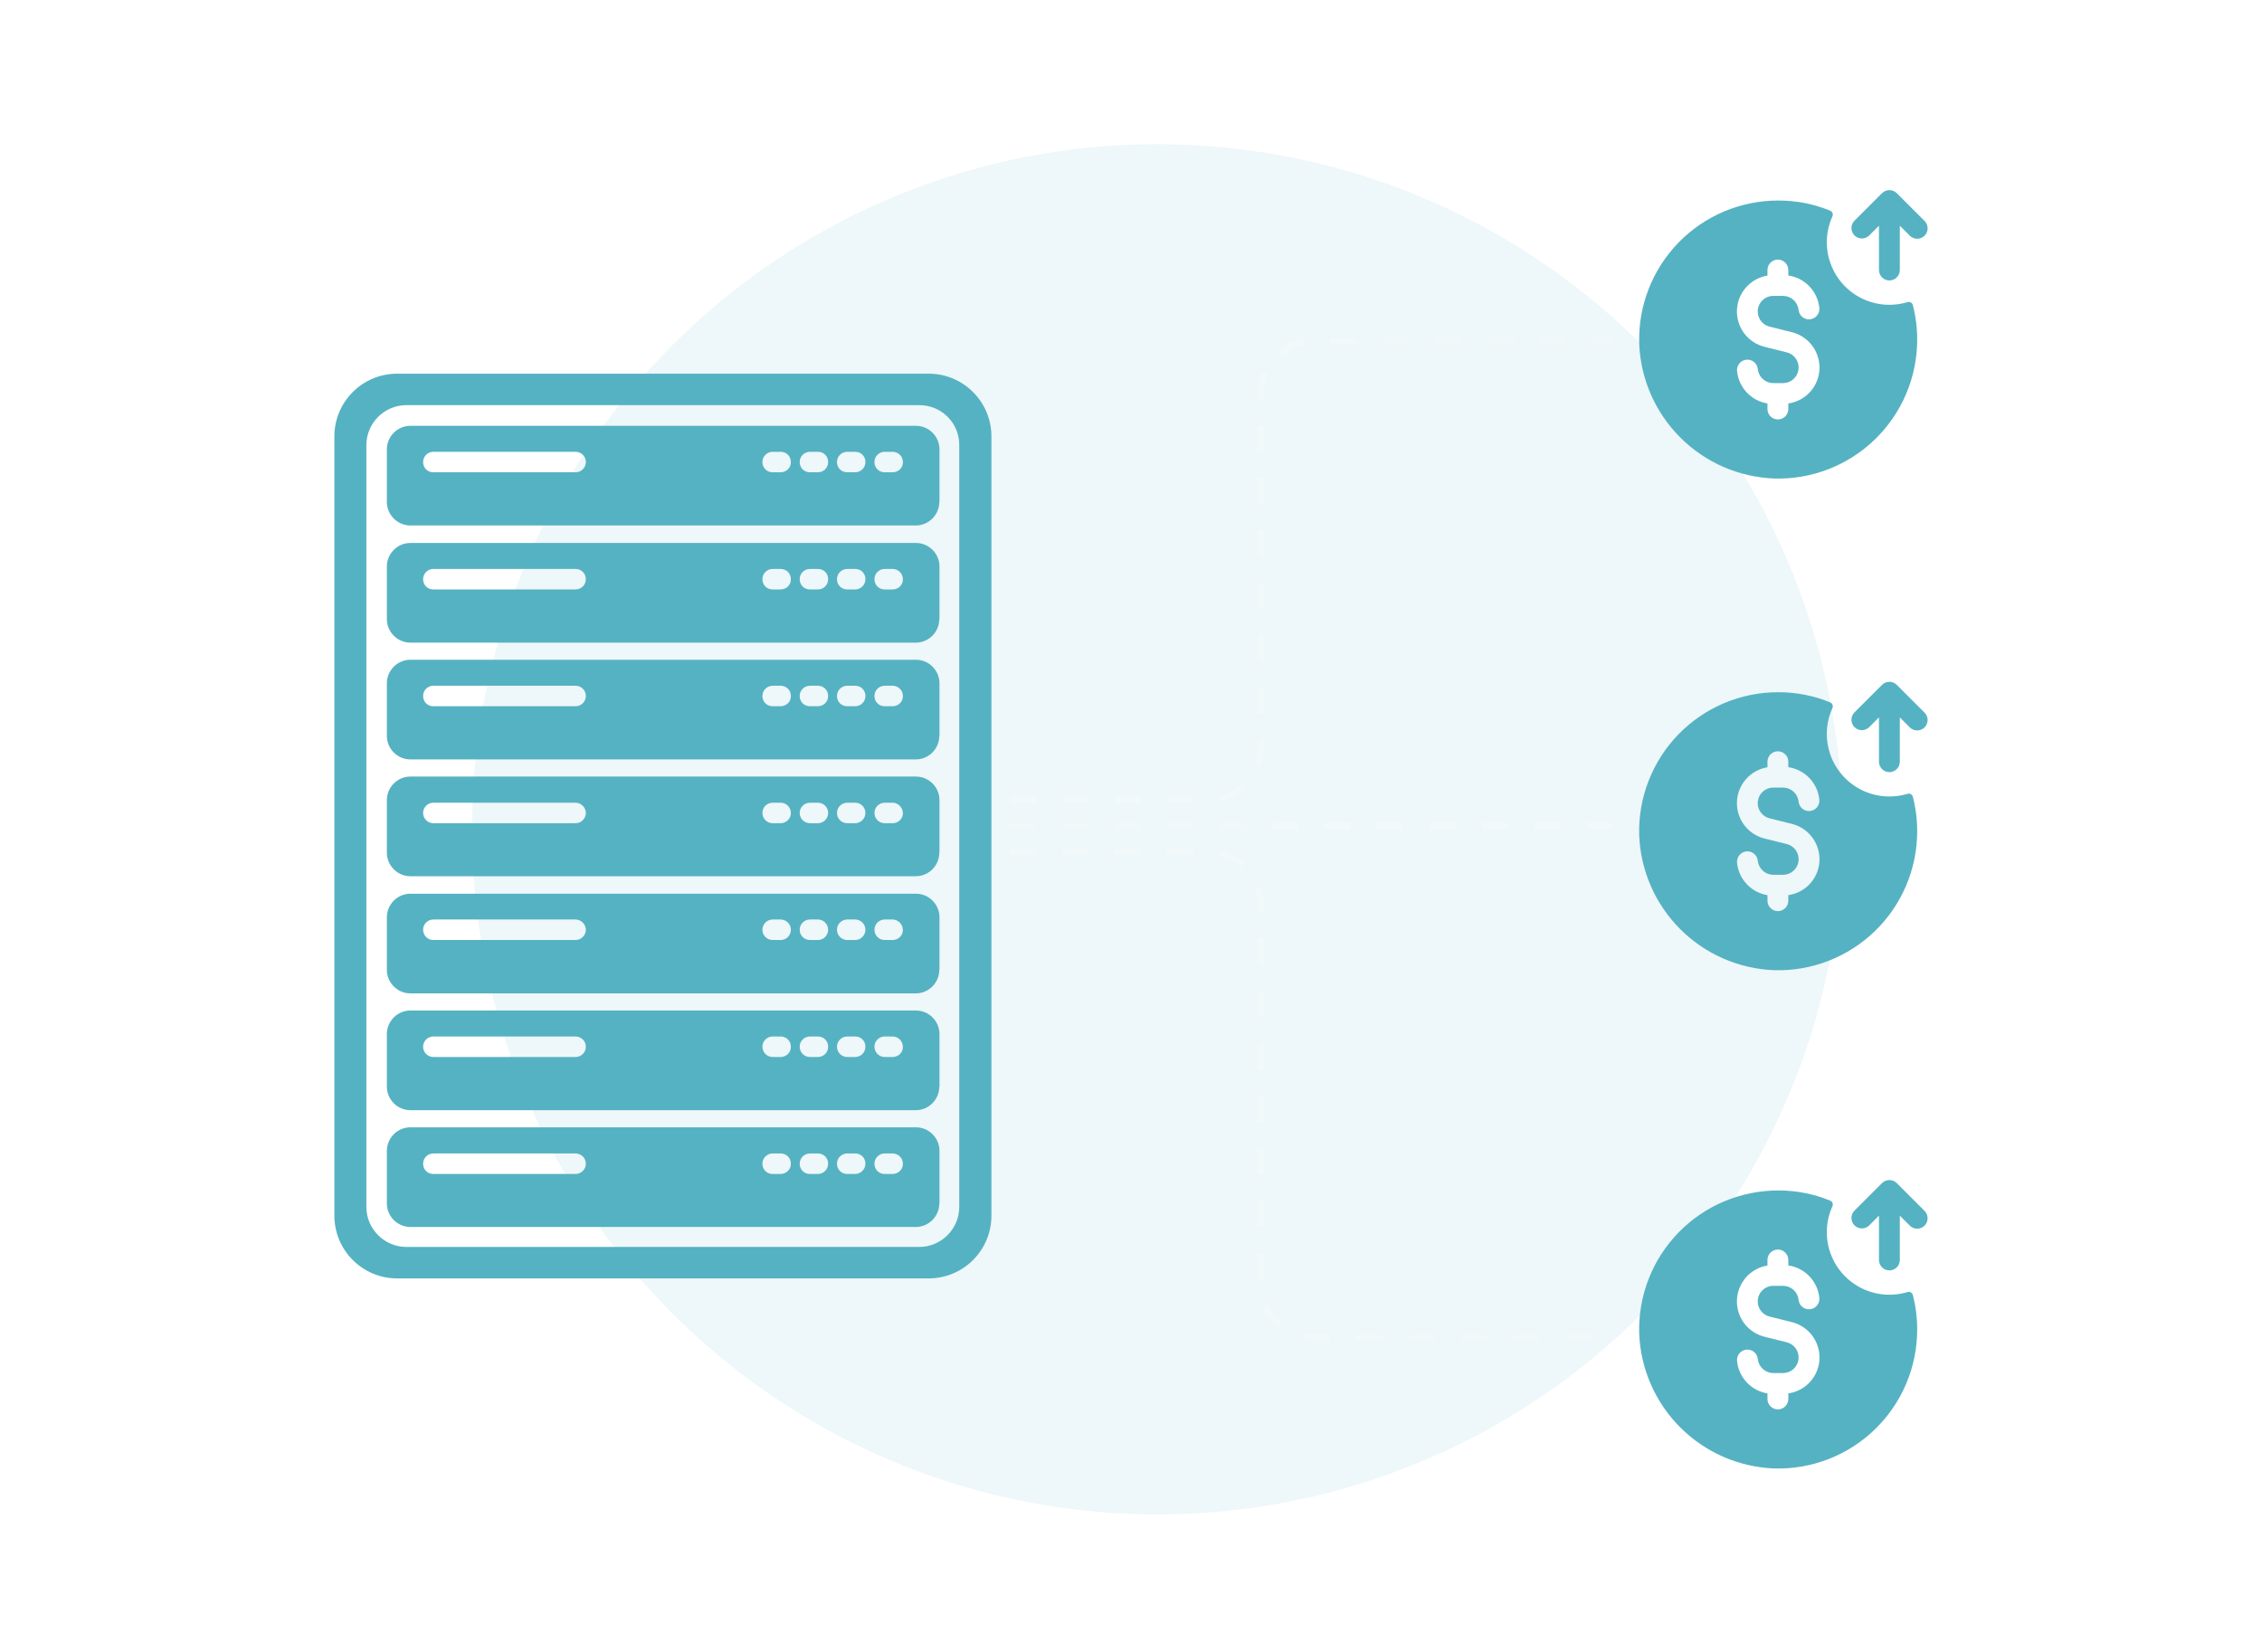 <svg width="345px" height="252px" viewBox="0 0 345 252" fill="none" xmlns="http://www.w3.org/2000/svg" transform="rotate(0) scale(1, 1)">
<g clip-path="url(#clip0_490_14161)">
<g filter="url(#filter0_f_490_14161)">
<circle cx="176.5" cy="126.5" r="104.5" fill="#55b2c2" fill-opacity="0.1"/>
</g>
<path d="M139.704 171.955H62.591C60.623 171.955 59.006 173.572 59.006 175.54V183.572C59.006 185.539 60.623 187.157 62.591 187.157H139.677C141.644 187.157 143.261 185.539 143.261 183.572H143.288V175.54C143.288 173.572 141.671 171.955 139.704 171.955ZM87.792 179.071H66.094C65.205 179.071 64.531 178.397 64.531 177.507C64.531 176.618 65.259 175.944 66.094 175.944H87.792C88.627 175.944 89.355 176.618 89.355 177.507C89.355 178.37 88.627 179.071 87.792 179.071ZM119.057 179.071H117.845C116.955 179.071 116.281 178.397 116.281 177.507C116.281 176.618 117.009 175.944 117.845 175.944H119.057C119.947 175.944 120.621 176.618 120.621 177.507C120.648 178.37 119.92 179.071 119.057 179.071ZM124.745 179.071H123.532C122.642 179.071 121.968 178.397 121.968 177.507C121.968 176.618 122.696 175.944 123.532 175.944H124.745C125.634 175.944 126.308 176.618 126.308 177.507C126.308 178.37 125.607 179.071 124.745 179.071ZM130.432 179.071H129.219C128.329 179.071 127.655 178.397 127.655 177.507C127.655 176.618 128.383 175.944 129.219 175.944H130.432C131.321 175.944 131.995 176.618 131.995 177.507C131.995 178.37 131.267 179.071 130.432 179.071ZM136.146 179.071H134.933C134.043 179.071 133.37 178.397 133.37 177.507C133.37 176.618 134.097 175.944 134.933 175.944H136.146C136.981 175.944 137.709 176.618 137.709 177.507C137.736 178.37 137.008 179.071 136.146 179.071Z" fill="#55b2c2"/>
<path d="M139.704 136.323H62.591C60.623 136.323 59.006 137.94 59.006 139.908V147.94C59.006 149.907 60.623 151.525 62.591 151.525H139.677C141.644 151.525 143.261 149.907 143.261 147.94H143.288V139.908C143.288 137.94 141.671 136.323 139.704 136.323ZM87.792 143.385H66.094C65.205 143.385 64.531 142.657 64.531 141.821C64.531 140.932 65.259 140.258 66.094 140.258H87.792C88.627 140.258 89.355 140.986 89.355 141.821C89.355 142.684 88.627 143.385 87.792 143.385ZM119.057 143.385H117.845C116.955 143.385 116.281 142.657 116.281 141.821C116.281 140.932 117.009 140.258 117.845 140.258H119.057C119.947 140.258 120.621 140.986 120.621 141.821C120.648 142.684 119.92 143.385 119.057 143.385ZM124.745 143.385H123.532C122.642 143.385 121.968 142.657 121.968 141.821C121.968 140.932 122.696 140.258 123.532 140.258H124.745C125.634 140.258 126.308 140.986 126.308 141.821C126.308 142.684 125.607 143.385 124.745 143.385ZM130.432 143.385H129.219C128.329 143.385 127.655 142.657 127.655 141.821C127.655 140.932 128.383 140.258 129.219 140.258H130.432C131.321 140.258 131.995 140.986 131.995 141.821C131.995 142.684 131.267 143.385 130.432 143.385ZM136.146 143.385H134.933C134.043 143.385 133.37 142.657 133.37 141.821C133.37 140.932 134.097 140.258 134.933 140.258H136.146C136.981 140.258 137.682 140.986 137.709 141.821C137.736 142.684 137.008 143.385 136.146 143.385Z" fill="#55b2c2"/>
<path d="M139.704 118.453H62.591C60.623 118.453 59.006 120.07 59.006 122.038V130.07C59.006 132.038 60.623 133.655 62.591 133.655H139.677C141.644 133.655 143.261 132.038 143.261 130.07H143.288V122.038C143.288 120.07 141.671 118.453 139.704 118.453ZM87.792 125.569H66.094C65.205 125.569 64.531 124.841 64.531 124.005C64.531 123.116 65.259 122.442 66.094 122.442H87.792C88.627 122.442 89.355 123.17 89.355 124.005C89.355 124.868 88.627 125.569 87.792 125.569ZM119.057 125.569H117.845C116.955 125.569 116.281 124.841 116.281 124.005C116.281 123.116 117.009 122.442 117.845 122.442H119.057C119.947 122.442 120.621 123.17 120.621 124.005C120.648 124.868 119.92 125.569 119.057 125.569ZM124.745 125.569H123.532C122.642 125.569 121.968 124.841 121.968 124.005C121.968 123.116 122.696 122.442 123.532 122.442H124.745C125.634 122.442 126.308 123.17 126.308 124.005C126.308 124.868 125.607 125.569 124.745 125.569ZM130.432 125.569H129.219C128.329 125.569 127.655 124.841 127.655 124.005C127.655 123.116 128.383 122.442 129.219 122.442H130.432C131.321 122.442 131.995 123.17 131.995 124.005C131.995 124.868 131.267 125.569 130.432 125.569ZM136.146 125.569H134.933C134.043 125.569 133.37 124.841 133.37 124.005C133.37 123.116 134.097 122.442 134.933 122.442H136.146C136.981 122.442 137.682 123.17 137.709 124.005C137.736 124.868 137.008 125.569 136.146 125.569Z" fill="#55b2c2"/>
<path d="M139.704 82.821H62.591C60.623 82.821 59.006 84.438 59.006 86.406V94.438C59.006 96.406 60.623 98.023 62.591 98.023H139.677C141.644 98.023 143.261 96.406 143.261 94.438H143.288V86.406C143.288 84.438 141.671 82.821 139.704 82.821ZM87.792 89.91H66.094C65.205 89.91 64.531 89.236 64.531 88.347C64.531 87.457 65.259 86.783 66.094 86.783H87.792C88.627 86.783 89.355 87.457 89.355 88.347C89.355 89.236 88.627 89.91 87.792 89.91ZM119.057 89.91H117.845C116.955 89.91 116.281 89.236 116.281 88.347C116.281 87.457 117.009 86.783 117.845 86.783H119.057C119.947 86.783 120.621 87.457 120.621 88.347C120.648 89.236 119.92 89.91 119.057 89.91ZM124.745 89.91H123.532C122.642 89.91 121.968 89.236 121.968 88.347C121.968 87.457 122.696 86.783 123.532 86.783H124.745C125.634 86.783 126.308 87.457 126.308 88.347C126.308 89.236 125.607 89.91 124.745 89.91ZM130.432 89.91H129.219C128.329 89.91 127.655 89.236 127.655 88.347C127.655 87.457 128.383 86.783 129.219 86.783H130.432C131.321 86.783 131.995 87.457 131.995 88.347C131.995 89.236 131.267 89.91 130.432 89.91ZM136.146 89.91H134.933C134.043 89.91 133.37 89.236 133.37 88.347C133.37 87.457 134.097 86.783 134.933 86.783H136.146C136.981 86.783 137.709 87.457 137.709 88.347C137.736 89.236 137.008 89.91 136.146 89.91Z" fill="#55b2c2"/>
<path d="M139.704 100.637H62.591C60.623 100.637 59.006 102.254 59.006 104.222V112.254C59.006 114.221 60.623 115.839 62.591 115.839H139.677C141.644 115.839 143.261 114.221 143.261 112.254H143.288V104.222C143.288 102.254 141.671 100.637 139.704 100.637ZM87.792 107.726H66.094C65.205 107.726 64.531 107.052 64.531 106.162C64.531 105.273 65.259 104.599 66.094 104.599H87.792C88.627 104.599 89.355 105.273 89.355 106.162C89.355 107.052 88.627 107.726 87.792 107.726ZM119.057 107.726H117.845C116.955 107.726 116.281 107.052 116.281 106.162C116.281 105.273 117.009 104.599 117.845 104.599H119.057C119.947 104.599 120.621 105.273 120.621 106.162C120.648 107.052 119.92 107.726 119.057 107.726ZM124.745 107.726H123.532C122.642 107.726 121.968 107.052 121.968 106.162C121.968 105.273 122.696 104.599 123.532 104.599H124.745C125.634 104.599 126.308 105.273 126.308 106.162C126.308 107.052 125.607 107.726 124.745 107.726ZM130.432 107.726H129.219C128.329 107.726 127.655 107.052 127.655 106.162C127.655 105.273 128.383 104.599 129.219 104.599H130.432C131.321 104.599 131.995 105.273 131.995 106.162C131.995 107.052 131.267 107.726 130.432 107.726ZM136.146 107.726H134.933C134.043 107.726 133.37 107.052 133.37 106.162C133.37 105.273 134.097 104.599 134.933 104.599H136.146C136.981 104.599 137.709 105.273 137.709 106.162C137.736 107.052 137.008 107.726 136.146 107.726Z" fill="#55b2c2"/>
<path d="M139.704 154.139H62.591C60.623 154.139 59.006 155.756 59.006 157.724V165.756C59.006 167.723 60.623 169.341 62.591 169.341H139.677C141.644 169.341 143.261 167.723 143.261 165.756H143.288V157.724C143.288 155.756 141.671 154.139 139.704 154.139ZM87.792 161.228H66.094C65.205 161.228 64.531 160.5 64.531 159.664C64.531 158.775 65.259 158.101 66.094 158.101H87.792C88.627 158.101 89.355 158.775 89.355 159.664C89.355 160.554 88.627 161.228 87.792 161.228ZM119.057 161.228H117.845C116.955 161.228 116.281 160.5 116.281 159.664C116.281 158.775 117.009 158.101 117.845 158.101H119.057C119.947 158.101 120.621 158.775 120.621 159.664C120.648 160.554 119.92 161.228 119.057 161.228ZM124.745 161.228H123.532C122.642 161.228 121.968 160.5 121.968 159.664C121.968 158.775 122.696 158.101 123.532 158.101H124.745C125.634 158.101 126.308 158.775 126.308 159.664C126.308 160.554 125.607 161.228 124.745 161.228ZM130.432 161.228H129.219C128.329 161.228 127.655 160.5 127.655 159.664C127.655 158.775 128.383 158.101 129.219 158.101H130.432C131.321 158.101 131.995 158.775 131.995 159.664C131.995 160.554 131.267 161.228 130.432 161.228ZM136.146 161.228H134.933C134.043 161.228 133.37 160.5 133.37 159.664C133.37 158.775 134.097 158.101 134.933 158.101H136.146C136.981 158.101 137.682 158.775 137.709 159.664C137.736 160.554 137.008 161.228 136.146 161.228Z" fill="#55b2c2"/>
<path d="M141.643 57H60.568C55.285 57 51 61.285 51 66.568V185.432C51 190.714 55.285 195 60.568 195H141.643C146.926 195 151.212 190.714 151.212 185.432V66.568C151.212 61.285 146.926 57 141.643 57ZM146.306 184.111C146.306 187.453 143.557 190.202 140.215 190.202H61.97C58.628 190.202 55.879 187.453 55.879 184.111V67.889C55.879 64.547 58.628 61.798 61.97 61.798H140.215C143.611 61.798 146.333 64.547 146.306 67.889V184.111Z" fill="#55b2c2"/>
<path d="M139.704 64.951H62.591C60.623 64.951 59.006 66.568 59.006 68.536V76.568C59.006 78.535 60.623 80.153 62.591 80.153H139.677C141.644 80.153 143.261 78.535 143.261 76.568H143.288V68.536C143.288 66.568 141.671 64.951 139.704 64.951ZM87.792 72.04H66.094C65.205 72.04 64.531 71.366 64.531 70.477C64.531 69.587 65.259 68.913 66.094 68.913H87.792C88.627 68.913 89.355 69.587 89.355 70.477C89.355 71.366 88.627 72.04 87.792 72.04ZM119.057 72.04H117.845C116.955 72.04 116.281 71.366 116.281 70.477C116.281 69.587 117.009 68.913 117.845 68.913H119.057C119.947 68.913 120.621 69.587 120.621 70.477C120.648 71.366 119.92 72.04 119.057 72.04ZM124.745 72.04H123.532C122.642 72.04 121.968 71.366 121.968 70.477C121.968 69.587 122.696 68.913 123.532 68.913H124.745C125.634 68.913 126.308 69.587 126.308 70.477C126.308 71.366 125.607 72.04 124.745 72.04ZM130.432 72.04H129.219C128.329 72.04 127.655 71.366 127.655 70.477C127.655 69.587 128.383 68.913 129.219 68.913H130.432C131.321 68.913 131.995 69.587 131.995 70.477C131.995 71.366 131.267 72.04 130.432 72.04ZM136.146 72.04H134.933C134.043 72.04 133.37 71.366 133.37 70.477C133.37 69.587 134.097 68.913 134.933 68.913H136.146C136.981 68.913 137.709 69.587 137.709 70.477C137.736 71.366 137.008 72.04 136.146 72.04Z" fill="#55b2c2"/>
<path d="M293.534 35.952C293.387 36.1 293.212 36.217 293.019 36.297C292.826 36.377 292.619 36.419 292.41 36.419C292.202 36.419 291.995 36.377 291.802 36.297C291.609 36.217 291.434 36.1 291.287 35.952L289.76 34.428V41.189C289.76 41.611 289.593 42.015 289.295 42.313C288.996 42.611 288.592 42.779 288.17 42.779C287.749 42.779 287.344 42.611 287.046 42.313C286.748 42.015 286.58 41.611 286.58 41.189V34.428L285.054 35.952C284.752 36.233 284.354 36.386 283.942 36.378C283.53 36.371 283.137 36.204 282.845 35.913C282.554 35.622 282.387 35.229 282.38 34.817C282.373 34.405 282.526 34.006 282.806 33.705L287.047 29.464C287.345 29.167 287.749 29 288.17 29C288.591 29 288.996 29.167 289.294 29.464L293.534 33.705C293.682 33.852 293.799 34.027 293.879 34.22C293.959 34.413 294 34.62 294 34.828C294 35.037 293.959 35.244 293.879 35.436C293.799 35.629 293.682 35.804 293.534 35.952ZM292.41 51.79C292.412 54.626 291.844 57.433 290.741 60.045C289.638 62.658 288.022 65.022 285.989 66.999C283.956 68.976 281.547 70.525 278.904 71.554C276.262 72.584 273.44 73.072 270.605 72.991C265.209 72.784 260.089 70.548 256.271 66.729C252.452 62.91 250.216 57.791 250.009 52.394C249.928 49.559 250.416 46.737 251.446 44.095C252.475 41.452 254.024 39.043 256 37.01C257.977 34.977 260.342 33.361 262.954 32.258C265.567 31.154 268.374 30.587 271.21 30.588C273.934 30.578 276.634 31.106 279.154 32.142C279.233 32.177 279.305 32.228 279.364 32.291C279.424 32.355 279.47 32.43 279.5 32.512C279.53 32.593 279.543 32.68 279.538 32.767C279.534 32.854 279.512 32.939 279.474 33.018C278.851 34.393 278.564 35.896 278.636 37.404C278.707 38.911 279.136 40.38 279.885 41.691C280.635 43.001 281.685 44.114 282.949 44.939C284.212 45.765 285.654 46.278 287.155 46.438C288.423 46.57 289.706 46.451 290.929 46.089C291.01 46.061 291.095 46.051 291.181 46.058C291.266 46.064 291.349 46.088 291.425 46.128C291.5 46.167 291.567 46.222 291.622 46.288C291.676 46.354 291.716 46.43 291.741 46.513C292.187 48.236 292.413 50.009 292.41 51.79ZM277.51 56.066C277.51 54.826 277.096 53.622 276.333 52.644C275.57 51.666 274.503 50.972 273.3 50.67L269.891 49.822C269.37 49.692 268.909 49.389 268.583 48.963C268.259 48.549 268.085 48.037 268.089 47.511C268.09 46.881 268.341 46.276 268.787 45.831C269.233 45.386 269.837 45.135 270.467 45.134H271.952C272.538 45.135 273.103 45.352 273.539 45.743C273.975 46.134 274.252 46.672 274.318 47.255C274.335 47.467 274.395 47.673 274.493 47.862C274.592 48.05 274.727 48.217 274.892 48.352C275.056 48.488 275.246 48.589 275.45 48.649C275.654 48.71 275.868 48.729 276.079 48.705C276.291 48.681 276.496 48.615 276.681 48.511C276.867 48.407 277.029 48.267 277.16 48.098C277.29 47.93 277.385 47.737 277.44 47.532C277.494 47.326 277.507 47.111 277.477 46.901C277.34 45.679 276.802 44.538 275.948 43.656C275.093 42.773 273.969 42.199 272.753 42.024V41.189C272.753 40.767 272.585 40.363 272.287 40.064C271.989 39.766 271.585 39.599 271.163 39.599C270.741 39.599 270.337 39.766 270.039 40.064C269.74 40.363 269.573 40.767 269.573 41.189V42.037C268.312 42.242 267.16 42.876 266.312 43.832C265.464 44.788 264.972 46.007 264.919 47.284C264.865 48.56 265.254 49.816 266.019 50.84C266.785 51.863 267.879 52.591 269.119 52.901L272.528 53.749C273.091 53.89 273.583 54.233 273.911 54.711C274.239 55.19 274.381 55.772 274.31 56.348C274.239 56.924 273.96 57.454 273.526 57.839C273.092 58.224 272.532 58.437 271.952 58.438H270.467C269.882 58.437 269.317 58.221 268.88 57.83C268.444 57.439 268.167 56.901 268.101 56.318C268.084 56.106 268.024 55.9 267.926 55.711C267.827 55.523 267.692 55.356 267.527 55.22C267.363 55.085 267.173 54.984 266.969 54.924C266.765 54.863 266.551 54.844 266.34 54.868C266.128 54.892 265.924 54.958 265.738 55.062C265.552 55.166 265.39 55.306 265.259 55.475C265.129 55.643 265.034 55.836 264.98 56.041C264.925 56.247 264.913 56.462 264.943 56.672C265.076 57.879 265.601 59.008 266.437 59.887C267.274 60.767 268.375 61.348 269.573 61.542V62.391C269.573 62.812 269.74 63.217 270.039 63.515C270.337 63.813 270.741 63.981 271.163 63.981C271.585 63.981 271.989 63.813 272.287 63.515C272.585 63.217 272.753 62.812 272.753 62.391V61.542C274.074 61.356 275.282 60.699 276.157 59.692C277.031 58.685 277.512 57.395 277.51 56.062V56.066Z" fill="#55b2c2"/>
<path d="M293.534 110.952C293.387 111.1 293.212 111.217 293.019 111.297C292.826 111.377 292.619 111.419 292.41 111.419C292.202 111.419 291.995 111.377 291.802 111.297C291.609 111.217 291.434 111.1 291.287 110.952L289.76 109.427V116.189C289.76 116.61 289.593 117.015 289.295 117.313C288.996 117.611 288.592 117.779 288.17 117.779C287.749 117.779 287.344 117.611 287.046 117.313C286.748 117.015 286.58 116.61 286.58 116.189V109.427L285.054 110.952C284.752 111.233 284.354 111.386 283.942 111.378C283.53 111.371 283.137 111.204 282.845 110.913C282.554 110.622 282.387 110.229 282.38 109.817C282.373 109.405 282.526 109.006 282.806 108.705L287.047 104.464C287.345 104.167 287.749 104 288.17 104C288.591 104 288.996 104.167 289.294 104.464L293.534 108.705C293.682 108.852 293.799 109.027 293.879 109.22C293.959 109.413 294 109.619 294 109.828C294 110.037 293.959 110.244 293.879 110.436C293.799 110.629 293.682 110.804 293.534 110.952ZM292.41 126.79C292.412 129.625 291.844 132.433 290.741 135.045C289.638 137.658 288.022 140.022 285.989 141.999C283.956 143.976 281.547 145.525 278.904 146.554C276.262 147.584 273.44 148.072 270.605 147.991C265.209 147.784 260.089 145.548 256.271 141.729C252.452 137.91 250.216 132.791 250.009 127.394C249.928 124.559 250.416 121.737 251.446 119.095C252.475 116.452 254.024 114.043 256 112.01C257.977 109.977 260.342 108.361 262.954 107.258C265.567 106.154 268.374 105.587 271.21 105.588C273.934 105.578 276.634 106.106 279.154 107.142C279.233 107.177 279.305 107.228 279.364 107.291C279.424 107.355 279.47 107.43 279.5 107.512C279.53 107.593 279.543 107.68 279.538 107.767C279.534 107.854 279.512 107.939 279.474 108.018C278.851 109.393 278.564 110.896 278.636 112.404C278.707 113.911 279.136 115.381 279.885 116.691C280.635 118.001 281.685 119.114 282.949 119.939C284.212 120.765 285.654 121.278 287.155 121.438C288.423 121.57 289.706 121.451 290.929 121.088C291.01 121.061 291.095 121.051 291.181 121.058C291.266 121.064 291.349 121.088 291.425 121.128C291.5 121.167 291.567 121.222 291.622 121.288C291.676 121.354 291.716 121.43 291.741 121.513C292.187 123.236 292.413 125.009 292.41 126.79ZM277.51 131.066C277.51 129.826 277.096 128.622 276.333 127.644C275.57 126.666 274.503 125.972 273.3 125.67L269.891 124.822C269.37 124.692 268.909 124.389 268.583 123.963C268.259 123.549 268.085 123.037 268.089 122.511C268.09 121.881 268.341 121.277 268.787 120.831C269.233 120.385 269.837 120.135 270.467 120.134H271.952C272.538 120.135 273.103 120.352 273.539 120.743C273.975 121.134 274.252 121.672 274.318 122.255C274.335 122.467 274.395 122.673 274.493 122.862C274.592 123.05 274.727 123.217 274.892 123.352C275.056 123.488 275.246 123.589 275.45 123.649C275.654 123.71 275.868 123.729 276.079 123.705C276.291 123.681 276.496 123.615 276.681 123.511C276.867 123.407 277.029 123.267 277.16 123.098C277.29 122.93 277.385 122.737 277.44 122.532C277.494 122.326 277.507 122.111 277.477 121.9C277.34 120.679 276.802 119.538 275.948 118.655C275.093 117.773 273.969 117.199 272.753 117.024V116.189C272.753 115.767 272.585 115.363 272.287 115.064C271.989 114.766 271.585 114.599 271.163 114.599C270.741 114.599 270.337 114.766 270.039 115.064C269.74 115.363 269.573 115.767 269.573 116.189V117.037C268.312 117.242 267.16 117.876 266.312 118.832C265.464 119.788 264.972 121.007 264.919 122.284C264.865 123.56 265.254 124.816 266.019 125.84C266.785 126.863 267.879 127.591 269.119 127.901L272.528 128.749C273.091 128.89 273.583 129.233 273.911 129.711C274.239 130.19 274.381 130.772 274.31 131.348C274.239 131.924 273.96 132.454 273.526 132.839C273.092 133.224 272.532 133.437 271.952 133.438H270.467C269.882 133.437 269.317 133.221 268.88 132.83C268.444 132.439 268.167 131.901 268.101 131.318C268.084 131.106 268.024 130.9 267.926 130.711C267.827 130.523 267.692 130.356 267.527 130.22C267.363 130.085 267.173 129.984 266.969 129.924C266.765 129.863 266.551 129.844 266.34 129.868C266.128 129.892 265.924 129.957 265.738 130.062C265.552 130.166 265.39 130.306 265.259 130.475C265.129 130.643 265.034 130.836 264.98 131.041C264.925 131.247 264.913 131.462 264.943 131.672C265.076 132.879 265.601 134.008 266.437 134.887C267.274 135.767 268.375 136.348 269.573 136.542V137.391C269.573 137.812 269.74 138.217 270.039 138.515C270.337 138.813 270.741 138.981 271.163 138.981C271.585 138.981 271.989 138.813 272.287 138.515C272.585 138.217 272.753 137.812 272.753 137.391V136.542C274.074 136.356 275.282 135.699 276.157 134.692C277.031 133.685 277.512 132.395 277.51 131.062V131.066Z" fill="#55b2c2"/>
<path d="M293.534 186.952C293.387 187.1 293.212 187.217 293.019 187.297C292.826 187.377 292.619 187.419 292.41 187.419C292.202 187.419 291.995 187.377 291.802 187.297C291.609 187.217 291.434 187.1 291.287 186.952L289.76 185.427V192.189C289.76 192.61 289.593 193.015 289.295 193.313C288.996 193.611 288.592 193.779 288.17 193.779C287.749 193.779 287.344 193.611 287.046 193.313C286.748 193.015 286.58 192.61 286.58 192.189V185.427L285.054 186.952C284.752 187.233 284.354 187.386 283.942 187.378C283.53 187.371 283.137 187.204 282.845 186.913C282.554 186.622 282.387 186.229 282.38 185.817C282.373 185.405 282.526 185.006 282.806 184.705L287.047 180.464C287.345 180.167 287.749 180 288.17 180C288.591 180 288.996 180.167 289.294 180.464L293.534 184.705C293.682 184.852 293.799 185.027 293.879 185.22C293.959 185.413 294 185.619 294 185.828C294 186.037 293.959 186.244 293.879 186.436C293.799 186.629 293.682 186.804 293.534 186.952ZM292.41 202.79C292.412 205.625 291.844 208.433 290.741 211.045C289.638 213.658 288.022 216.022 285.989 217.999C283.956 219.976 281.547 221.525 278.904 222.554C276.262 223.584 273.44 224.072 270.605 223.991C265.209 223.784 260.089 221.548 256.271 217.729C252.452 213.91 250.216 208.791 250.009 203.394C249.928 200.559 250.416 197.737 251.446 195.095C252.475 192.452 254.024 190.043 256 188.01C257.977 185.977 260.342 184.361 262.954 183.258C265.567 182.154 268.374 181.587 271.21 181.588C273.934 181.578 276.634 182.106 279.154 183.142C279.233 183.177 279.305 183.228 279.364 183.291C279.424 183.355 279.47 183.43 279.5 183.512C279.53 183.593 279.543 183.68 279.538 183.767C279.534 183.854 279.512 183.939 279.474 184.018C278.851 185.393 278.564 186.896 278.636 188.404C278.707 189.911 279.136 191.381 279.885 192.691C280.635 194.001 281.685 195.114 282.949 195.939C284.212 196.765 285.654 197.278 287.155 197.438C288.423 197.57 289.706 197.451 290.929 197.088C291.01 197.061 291.095 197.051 291.181 197.058C291.266 197.064 291.349 197.088 291.425 197.128C291.5 197.167 291.567 197.222 291.622 197.288C291.676 197.354 291.716 197.43 291.741 197.513C292.187 199.236 292.413 201.009 292.41 202.79ZM277.51 207.066C277.51 205.826 277.096 204.622 276.333 203.644C275.57 202.666 274.503 201.972 273.3 201.67L269.891 200.822C269.37 200.692 268.909 200.389 268.583 199.963C268.259 199.549 268.085 199.037 268.089 198.511C268.09 197.881 268.341 197.277 268.787 196.831C269.233 196.385 269.837 196.135 270.467 196.134H271.952C272.538 196.135 273.103 196.352 273.539 196.743C273.975 197.134 274.252 197.672 274.318 198.255C274.335 198.467 274.395 198.673 274.493 198.862C274.592 199.05 274.727 199.217 274.892 199.352C275.056 199.488 275.246 199.589 275.45 199.649C275.654 199.71 275.868 199.729 276.079 199.705C276.291 199.681 276.496 199.615 276.681 199.511C276.867 199.407 277.029 199.267 277.16 199.098C277.29 198.93 277.385 198.737 277.44 198.532C277.494 198.326 277.507 198.111 277.477 197.9C277.34 196.679 276.802 195.538 275.948 194.655C275.093 193.773 273.969 193.199 272.753 193.024V192.189C272.753 191.767 272.585 191.363 272.287 191.064C271.989 190.766 271.585 190.599 271.163 190.599C270.741 190.599 270.337 190.766 270.039 191.064C269.74 191.363 269.573 191.767 269.573 192.189V193.037C268.312 193.242 267.16 193.876 266.312 194.832C265.464 195.788 264.972 197.007 264.919 198.284C264.865 199.56 265.254 200.816 266.019 201.84C266.785 202.863 267.879 203.591 269.119 203.901L272.528 204.749C273.091 204.89 273.583 205.233 273.911 205.711C274.239 206.19 274.381 206.772 274.31 207.348C274.239 207.924 273.96 208.454 273.526 208.839C273.092 209.224 272.532 209.437 271.952 209.438H270.467C269.882 209.437 269.317 209.221 268.88 208.83C268.444 208.439 268.167 207.901 268.101 207.318C268.084 207.106 268.024 206.9 267.926 206.711C267.827 206.523 267.692 206.356 267.527 206.22C267.363 206.085 267.173 205.984 266.969 205.924C266.765 205.863 266.551 205.844 266.34 205.868C266.128 205.892 265.924 205.957 265.738 206.062C265.552 206.166 265.39 206.306 265.259 206.475C265.129 206.643 265.034 206.836 264.98 207.041C264.925 207.247 264.913 207.462 264.943 207.672C265.076 208.879 265.601 210.008 266.437 210.887C267.274 211.767 268.375 212.348 269.573 212.542V213.391C269.573 213.812 269.74 214.217 270.039 214.515C270.337 214.813 270.741 214.981 271.163 214.981C271.585 214.981 271.989 214.813 272.287 214.515C272.585 214.217 272.753 213.812 272.753 213.391V212.542C274.074 212.356 275.282 211.699 276.157 210.692C277.031 209.685 277.512 208.395 277.51 207.062V207.066Z" fill="#55b2c2"/>
<path d="M154 122H184.292C188.71 122 192.292 118.418 192.292 114V60C192.292 55.582 195.874 52 200.292 52H246" stroke="url(#paint0_linear_490_14161)" stroke-linejoin="round" stroke-dasharray="4 4"/>
<path d="M154 130H184.292C188.71 130 192.292 133.582 192.292 138V196C192.292 200.418 195.874 204 200.292 204H246" stroke="url(#paint1_linear_490_14161)" stroke-linejoin="round" stroke-dasharray="4 4"/>
<path d="M154 126H246" stroke="url(#paint2_linear_490_14161)" stroke-linejoin="round" stroke-dasharray="4 4"/>
</g>
<defs>
<filter id="filter0_f_490_14161" x="-128" y="-178" width="609" height="609" filterUnits="userSpaceOnUse" color-interpolation-filters="sRGB">
<feFlood flood-opacity="0" result="BackgroundImageFix"/>
<feBlend mode="normal" in="SourceGraphic" in2="BackgroundImageFix" result="shape"/>
<feGaussianBlur stdDeviation="100" result="effect1_foregroundBlur_490_14161"/>
</filter>
<linearGradient id="paint0_linear_490_14161" x1="240.091" y1="117.042" x2="195.936" y2="115.658" gradientUnits="userSpaceOnUse">
<stop stop-color="#ffffff" stop-opacity="0.12" data-originalstopcolor="#ffffff"/>
<stop offset="0.528" stop-color="#ffffff" stop-opacity="0.17" data-originalstopcolor="#ffffff"/>
<stop offset="1" stop-color="#ffffff" stop-opacity="0.2" data-originalstopcolor="#ffffff"/>
</linearGradient>
<linearGradient id="paint1_linear_490_14161" x1="240.091" y1="135.241" x2="195.932" y2="136.55" gradientUnits="userSpaceOnUse">
<stop stop-color="#ffffff" stop-opacity="0.12" data-originalstopcolor="#ffffff"/>
<stop offset="0.528" stop-color="#ffffff" stop-opacity="0.17" data-originalstopcolor="#ffffff"/>
<stop offset="1" stop-color="#ffffff" stop-opacity="0.2" data-originalstopcolor="#ffffff"/>
</linearGradient>
<linearGradient id="paint2_linear_490_14161" x1="159.909" y1="126.071" x2="167.511" y2="142.75" gradientUnits="userSpaceOnUse">
<stop stop-color="#ffffff" stop-opacity="0.12" data-originalstopcolor="#ffffff"/>
<stop offset="0.528" stop-color="#ffffff" stop-opacity="0.17" data-originalstopcolor="#ffffff"/>
<stop offset="1" stop-color="#ffffff" stop-opacity="0.2" data-originalstopcolor="#ffffff"/>
</linearGradient>
<clipPath id="clip0_490_14161">
<rect width="345" height="252" fill="#ffffff"/>
</clipPath>
</defs>
</svg>